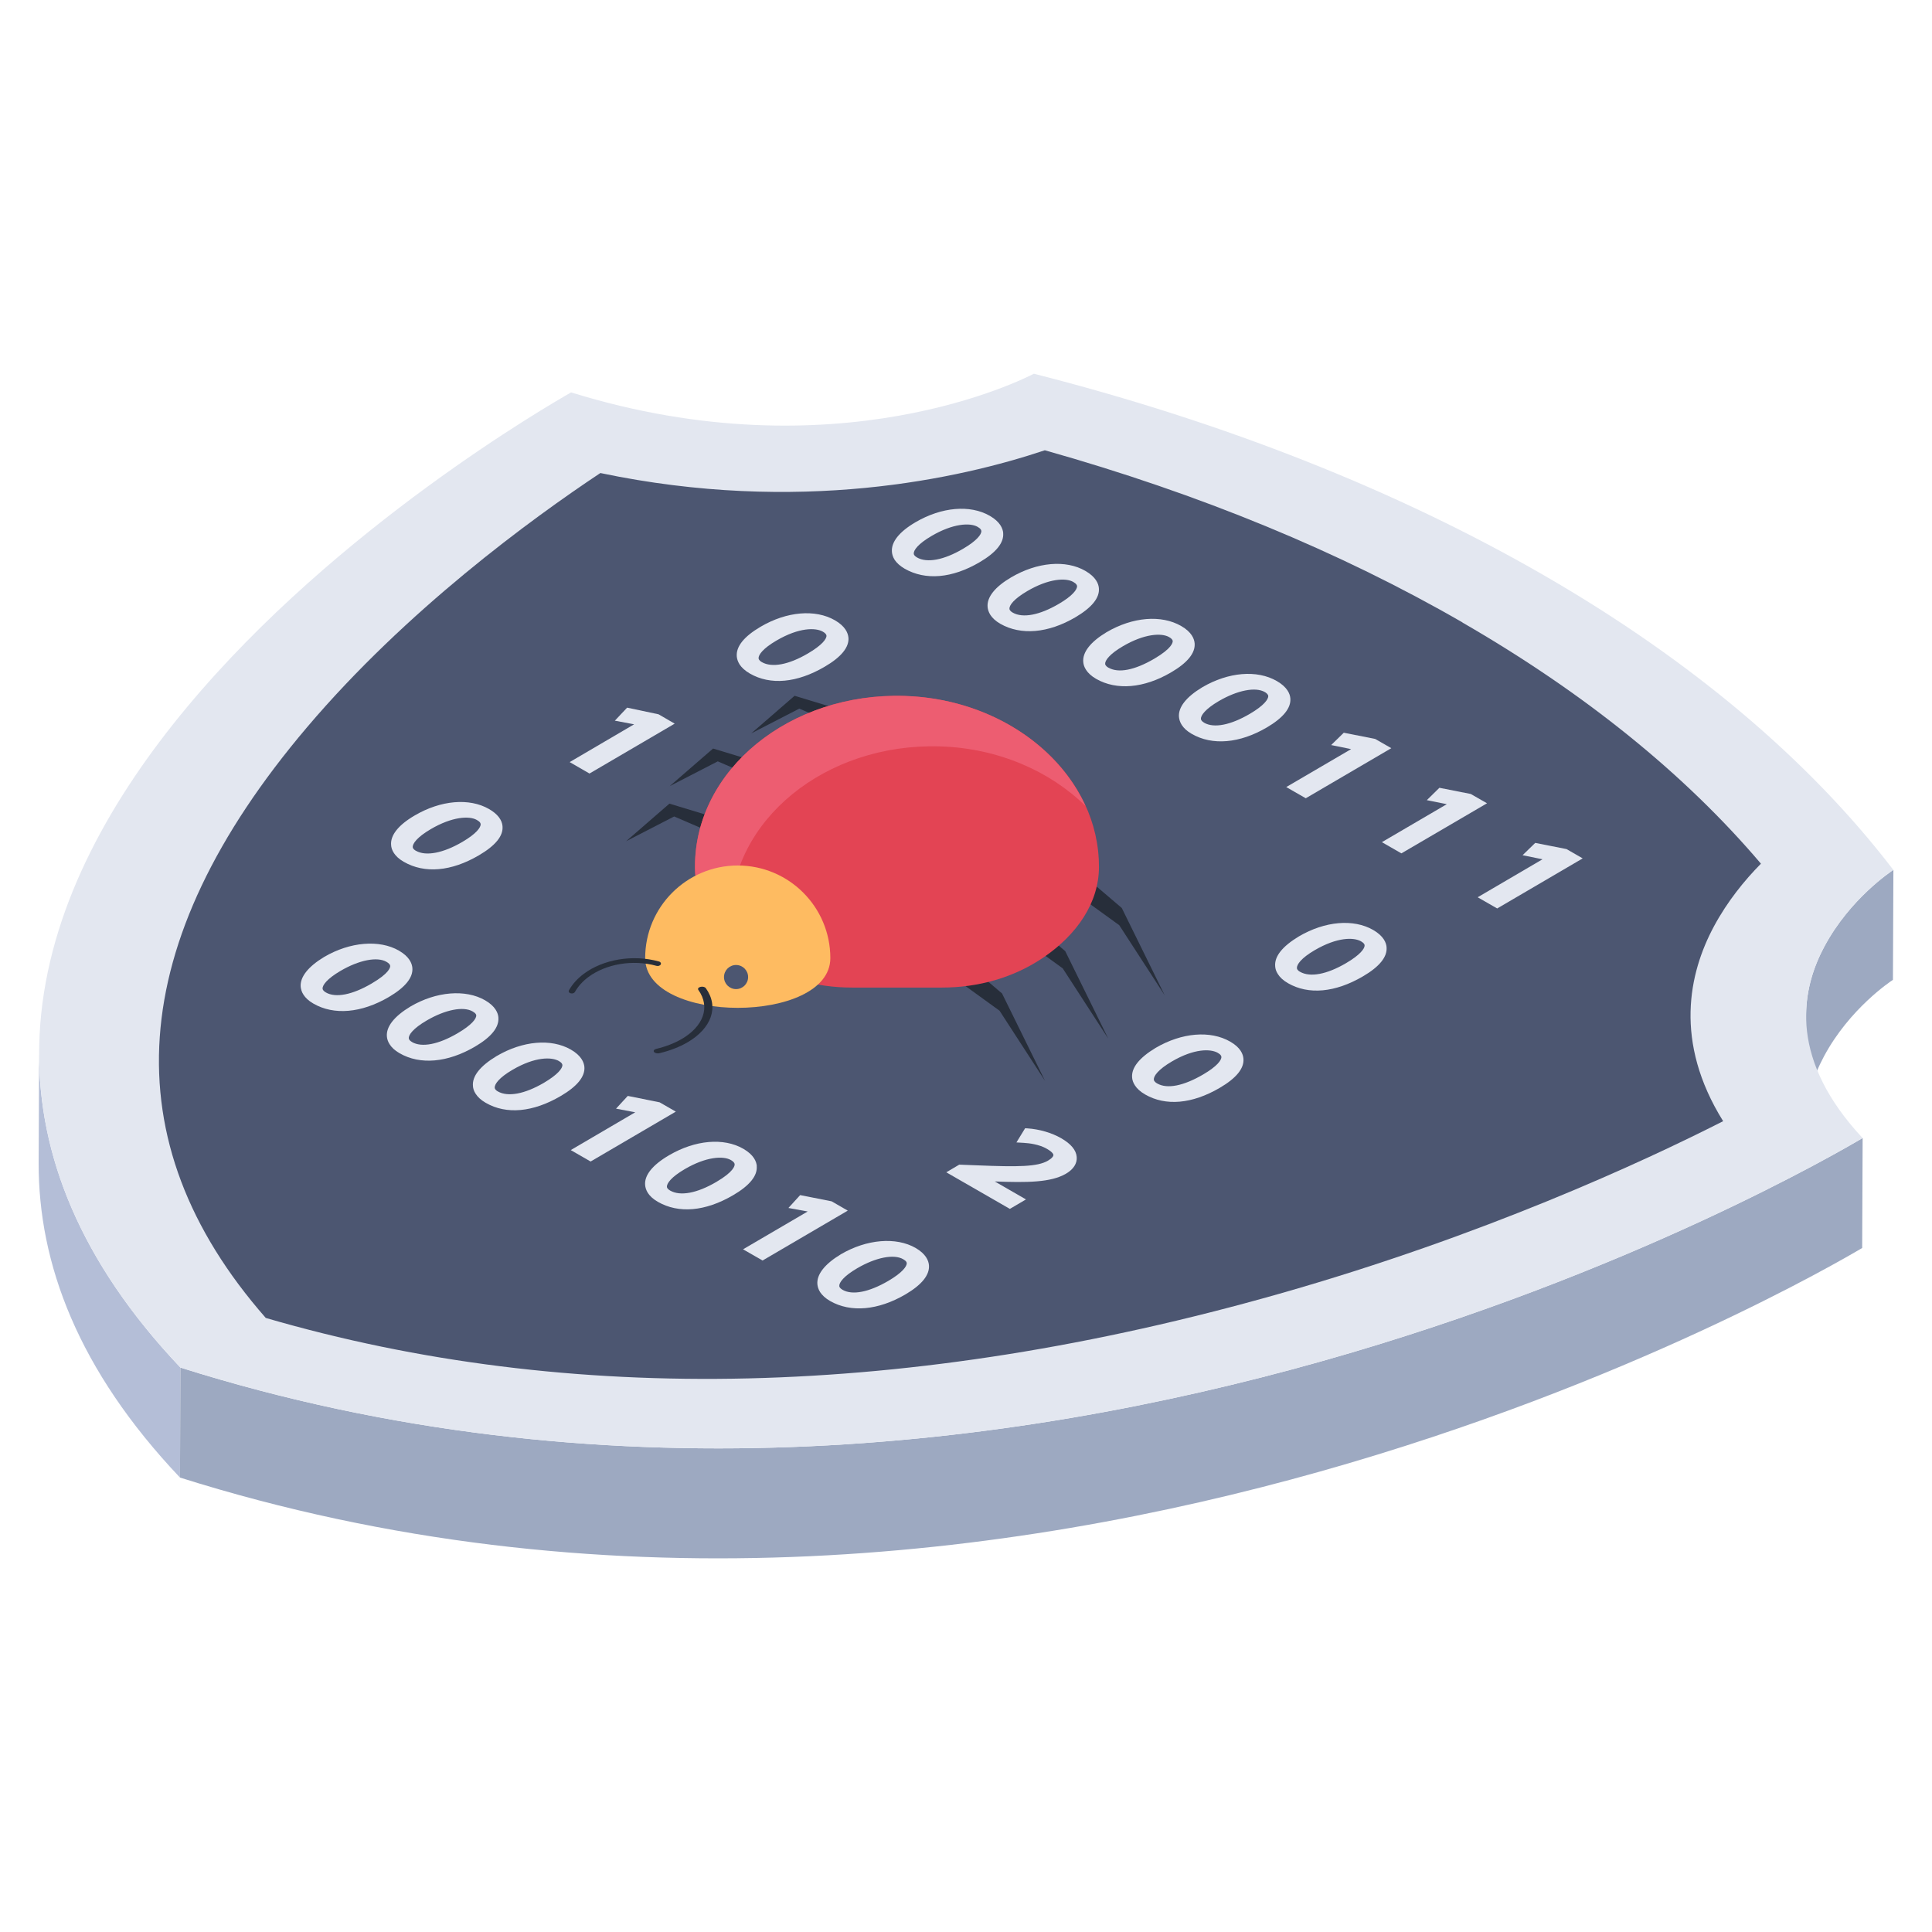 <svg id="Layer_1" enable-background="new 0 0 50 50" height="512" viewBox="0 0 50 50" width="512" xmlns="http://www.w3.org/2000/svg"><g><g><g><g><path d="m46.73 29.121.012-2.846c.002-.668.198-1.267.474-1.782.662-1.238 1.729-1.944 1.785-1.981l-.012 2.846c-.056.037-1.123.743-1.785 1.981-.276.514-.472 1.114-.474 1.782z" fill="#9da9c1"/></g><g><path d="m1 30.094.012-2.846c-.007 2.61 1.022 5.364 3.658 8.145l-.012 2.846c-2.636-2.781-3.665-5.535-3.658-8.145z" fill="#b4bed7"/></g><g><path d="m48.205 29.452-.012 2.846c-1.09.64-21.794 12.801-43.535 5.941l.012-2.846c21.742 6.86 42.446-5.301 43.535-5.941z" fill="#9da9c1"/></g><g><path d="m48.205 29.452c-1.09.64-21.794 12.801-43.535 5.941-11.918-12.573 9.009-24.605 10.11-25.238 6.867 2.131 11.722-.353 11.977-.483 4.96 1.262 9.425 3.038 13.198 5.216 3.77 2.176 6.85 4.757 9.045 7.626-.056.037-1.123.743-1.785 1.981-.665 1.24-.863 2.974.989 4.958z" fill="#e3e7f0"/></g><g><path d="m37.848 16.111c3.167 1.828 5.76 3.926 7.725 6.241-.42.425-.868.973-1.218 1.625-.646 1.206-1.042 2.983.24 5.039-2.072 1.053-6.206 2.965-11.484 4.466-9.539 2.712-18.361 2.921-26.233.626-4.014-4.578-3.656-9.716 1.064-15.282 2.574-3.036 5.802-5.391 7.595-6.584 5.131 1.076 9.299.148 11.503-.589 4.011 1.13 7.64 2.626 10.81 4.456z" fill="#4c5671"/></g></g><g><g><path d="m28.439 15.223c.022.25-.184.503-.611.754-.702.411-1.408.471-1.941.166-.127-.073-.206-.153-.256-.229-.048-.075-.067-.148-.072-.206-.021-.254.19-.519.611-.767.675-.395 1.413-.459 1.92-.166.271.157.34.33.349.447zm-2.23.631c.259.149.693.067 1.192-.225.36-.21.48-.377.473-.462-.001-.011-.005-.024-.014-.036-.015-.024-.043-.047-.083-.07-.198-.114-.642-.086-1.189.235-.353.206-.472.373-.463.461 0.0.012.004.051.085.098" fill="#e3e7f0"/></g><g><path d="m25.962 13.798c.021.25-.184.503-.611.753-.711.417-1.401.476-1.94.166-.128-.074-.206-.153-.257-.228-.048-.076-.067-.148-.071-.207-.022-.254.189-.52.611-.767.675-.395 1.411-.459 1.921-.166.27.156.338.329.348.448zm-2.23.629c.259.149.694.068 1.191-.224.361-.211.481-.376.474-.461-.001-.013-.006-.025-.013-.037-.015-.024-.043-.047-.083-.07-.198-.114-.644-.086-1.191.235-.353.206-.47.373-.462.46.001.013.005.051.085.098" fill="#e3e7f0"/></g><g><path d="m33.394 18.074c.021.25-.185.504-.611.754-.702.411-1.409.472-1.94.165-.002-.001-.005-.003-.007-.004-.123-.071-.201-.149-.25-.224-.05-.076-.067-.147-.074-.206-.024-.254.185-.52.602-.772.676-.396 1.417-.458 1.931-.161.271.157.34.33.349.447zm-2.23.631c.253.145.684.061 1.182-.231.362-.212.483-.378.476-.463-0-.007-.001-.018-.013-.035-.012-.018-.033-.041-.076-.066-.243-.139-.711-.046-1.192.235-.35.206-.469.373-.461.461 0.0.012.004.051.085.098" fill="#e3e7f0"/></g><g><path d="m30.917 16.648c.021.251-.184.505-.611.754-.703.411-1.409.471-1.94.166-.128-.074-.208-.154-.257-.229-.05-.074-.069-.146-.074-.204-.024-.254.184-.521.601-.773.677-.397 1.418-.457 1.933-.161.27.156.338.329.348.447zm-2.23.631c.257.148.675.066 1.182-.229.46-.27.483-.421.481-.461-.003-.033-.035-.068-.095-.102-.198-.113-.643-.085-1.19.235-.353.206-.47.373-.464.461.003.012.006.051.086.097" fill="#e3e7f0"/></g><g><path d="m38.484 20.789-2.216 1.296-.505-.29 1.68-.983-.517-.104.326-.32.811.16z" fill="#e3e7f0"/></g><g><path d="m36.007 19.363-2.214 1.296-.505-.29 1.679-.982-.517-.105.327-.319.811.16z" fill="#e3e7f0"/></g><g><path d="m40.96 22.215-2.213 1.296-.505-.29 1.678-.983-.516-.105.328-.319.809.16z" fill="#e3e7f0"/></g><g enable-background="new"><g><path d="m21.958 16.5c.02.25-.185.504-.614.754-.717.421-1.407.484-1.938.177-.131-.076-.213-.157-.264-.233-.049-.077-.069-.149-.074-.208-.022-.258.185-.517.618-.771.676-.396 1.412-.459 1.922-.166.27.156.338.329.349.447zm-2.241.636c.26.149.694.068 1.191-.224.366-.214.488-.379.481-.463-.004-.033-.034-.067-.093-.101-.188-.108-.616-.113-1.202.23-.353.206-.469.373-.462.46.002.012.005.051.085.098" fill="#e3e7f0"/></g></g><g><path d="m35.884 24.514c.022.25-.184.505-.611.754-.718.42-1.407.484-1.94.177-.129-.074-.211-.156-.259-.232-.05-.074-.069-.145-.072-.202-.025-.256.183-.518.613-.777.678-.397 1.412-.459 1.922-.167.271.157.338.329.348.447zm-2.239.636c.26.149.694.068 1.191-.224.364-.213.486-.379.48-.462-0-.012-.006-.024-.013-.035-.014-.023-.04-.045-.079-.067-.188-.108-.616-.113-1.202.23-.349.204-.465.373-.458.463.001.013.004.051.08.095" fill="#e3e7f0"/></g><g><path d="m17.461 18.728-2.205 1.291-.513-.296 1.668-.978-.499-.094.318-.337.813.172z" fill="#e3e7f0"/></g><g><path d="m32.18 27.398c.022.25-.184.505-.614.756-.713.417-1.397.478-1.93.171-.131-.076-.215-.158-.264-.235-.049-.074-.069-.145-.073-.202-.022-.253.182-.511.609-.769.676-.396 1.417-.458 1.931-.161.266.153.331.323.341.44zm-2.23.643c.256.147.679.064 1.19-.235.357-.209.477-.372.469-.456-.001-.011-.005-.023-.013-.035-.014-.023-.041-.045-.079-.067-.189-.108-.613-.115-1.191.224-.355.208-.472.378-.465.467 0.0.013.005.054.088.102" fill="#e3e7f0"/></g><g><path d="m13.005 21.385c.022.248-.184.501-.614.752-.713.417-1.403.477-1.94.167-.002-.001-.005-.003-.007-.004-.123-.071-.201-.149-.25-.224-.05-.076-.069-.147-.072-.206-.022-.254.189-.52.611-.766.676-.396 1.412-.459 1.922-.167.218.126.337.277.351.449zm-2.241.633c.256.147.705.062 1.201-.229.36-.21.481-.376.474-.461-.001-.013-.006-.025-.013-.037-.015-.024-.043-.047-.085-.07-.197-.114-.643-.085-1.191.236-.357.209-.476.378-.468.468 0 .012.005.05.082.095" fill="#e3e7f0"/></g><g><path d="m27.466 29.459c.25.144.385.306.399.482.015.167-.083.321-.279.435-.392.229-1.011.231-1.841.2l.807.465-.417.245-1.645-.947.335-.198.469.018c1.069.044 1.558.036 1.827-.121.108-.063.144-.119.141-.149-.001-.016-.017-.07-.169-.158-.2-.116-.461-.146-.599-.154l-.189-.011.225-.367.057.003c.315.022.628.113.88.257z" fill="#e3e7f0"/></g><g><path d="m10.672 25.05c.021.25-.184.503-.611.754-.708.414-1.418.476-1.948.17-.003-.001-.005-.003-.007-.004-.123-.071-.201-.149-.25-.224-.05-.074-.066-.146-.074-.204-.022-.254.189-.524.61-.778.667-.39 1.425-.453 1.932-.162.27.156.338.329.348.448zm-2.238.635c.252.145.682.062 1.181-.23.462-.27.487-.42.483-.459-.004-.035-.035-.069-.096-.104-.241-.139-.709-.047-1.191.235-.352.207-.47.373-.462.46.001.013.005.051.086.098" fill="#e3e7f0"/></g><g><path d="m17.49 28.769-2.205 1.291-.514-.296 1.669-.978-.497-.094.304-.33.824.166z" fill="#e3e7f0"/></g><g><path d="m15.124 27.611c.02.25-.185.504-.613.754-.717.421-1.407.484-1.938.177-.003-.001-.005-.003-.007-.004-.127-.073-.205-.153-.254-.228-.05-.074-.069-.145-.072-.202-.024-.255.182-.517.612-.777.677-.397 1.413-.46 1.923-.167.27.156.338.329.349.447zm-2.24.635c.26.149.694.068 1.192-.223.363-.214.486-.379.478-.463-.001-.011-.005-.023-.013-.035-.014-.022-.04-.045-.077-.066-.19-.108-.617-.114-1.203.229-.349.204-.465.373-.458.463.001.013.005.051.08.095" fill="#e3e7f0"/></g><g><path d="m12.898 26.332c.022.253-.182.507-.608.756-.708.414-1.418.476-1.948.17-.002-.001-.005-.003-.007-.004-.123-.071-.2-.149-.248-.223-.05-.074-.069-.146-.074-.204-.024-.255.187-.524.61-.779.666-.39 1.424-.453 1.932-.16.265.153.334.326.344.445zm-2.234.637c.253.145.684.062 1.181-.23.364-.213.487-.378.48-.462-.001-.011-.005-.023-.013-.035-.015-.022-.041-.044-.08-.066-.241-.139-.709-.047-1.19.235-.353.206-.471.373-.462.46.001.013.004.051.085.097" fill="#e3e7f0"/></g><g><path d="m19.584 30.178c.022.25-.183.504-.611.754-.718.42-1.409.481-1.948.171-.128-.074-.207-.152-.257-.228-.048-.075-.067-.147-.072-.206-.022-.254.192-.522.621-.772.675-.395 1.412-.46 1.921-.166.271.157.338.329.348.447zm-2.238.635c.259.149.693.068 1.19-.223.456-.267.481-.421.476-.461-.001-.011-.005-.024-.013-.036-.017-.024-.043-.048-.086-.072-.198-.113-.643-.085-1.19.235-.353.206-.471.373-.463.461.001.013.005.05.086.097" fill="#e3e7f0"/></g><g><path d="m21.94 31.331-2.205 1.291-.505-.29 1.673-.979-.499-.091.304-.333.814.161z" fill="#e3e7f0"/></g><g><path d="m24.041 32.743c.021.252-.184.507-.608.756-.708.414-1.418.476-1.95.171-.127-.073-.206-.153-.257-.228-.048-.075-.066-.146-.072-.205-.022-.254.189-.524.61-.778.667-.39 1.425-.453 1.932-.162.266.154.335.327.345.446zm-2.236.637c.253.146.682.062 1.182-.229.364-.213.485-.378.479-.463-.001-.011-.005-.023-.012-.034-.015-.022-.042-.045-.08-.066-.241-.139-.709-.047-1.191.235-.353.206-.47.373-.462.46.001.013.005.051.085.098" fill="#e3e7f0"/></g></g><g><g><g><g enable-background="new"><g><path d="m27.667 22.336 1.364 1.162 1.113 2.263-1.178-1.817-1.301-.942z" fill="#272e3a"/></g></g></g><g><g enable-background="new"><g><path d="m26.204 23.453 1.364 1.162 1.113 2.263-1.178-1.817-1.301-.942z" fill="#272e3a"/></g></g></g><g><g enable-background="new"><g><path d="m24.569 24.549 1.364 1.162 1.113 2.263-1.178-1.817-1.301-.942z" fill="#272e3a"/></g></g></g></g><g><g enable-background="new"><g><path d="m18.928 21.285-.179.406-1.302-.561-1.244.641 1.122-.973z" fill="#272e3a"/></g></g><g enable-background="new"><g><path d="m19.82 19.787.058.478-1.302-.561-1.244.641 1.122-.973z" fill="#272e3a"/></g></g><g enable-background="new"><g><path d="m22.224 18.511-.236.389-1.302-.561-1.244.641 1.122-.973z" fill="#272e3a"/></g></g><path d="m28.435 22.224c-.121-2.279-2.325-4.127-5.021-4.213-2.979-.094-5.428 1.919-5.428 4.416 0 .01 0.0.02 0.0.03.007.927.578 1.738 1.434 2.321.77.526 1.694.78 2.627.78h2.333c.936 0 1.863-.256 2.635-.786.855-.587 1.423-1.403 1.426-2.332 0-.072-.002-.144-.005-.217z" fill="#e34454"/><g><path d="m18.908 23.733c0-2.497 2.45-4.51 5.428-4.416 1.495.047 2.836.638 3.757 1.542-.731-1.611-2.549-2.781-4.679-2.848-2.979-.094-5.428 1.919-5.428 4.416v.03c.006.777.411 1.47 1.045 2.019-.076-.228-.121-.465-.123-.712-0-.01-0-.02-0-.031z" fill="#ed5d71"/></g></g><g><circle cx="16.828" cy="24.374" fill="#4c5671" r=".312"/><path d="m19.093 22.399c-1.323 0-2.396 1.073-2.396 2.396 0 1.717 4.792 1.717 4.792 0 0-1.323-1.073-2.396-2.396-2.396z" fill="#febb61"/><g><g><circle cx="19.049" cy="25.286" fill="#4c5671" r=".312"/></g></g></g><g><g><path d="m16.949 27.244c-.01-.005-.018-.012-.023-.02-.022-.03.003-.066.057-.079.254-.061.474-.148.657-.254.557-.324.754-.822.433-1.272-.022-.031.003-.067.056-.079.041-.009.085-.004.114.013.009.005.017.012.023.02.355.496.138 1.046-.476 1.404-.201.117-.445.213-.725.28-.041.009-.085.004-.114-.013z" fill="#272e3a"/></g><g><path d="m14.742 25.694c-.023-.016-.032-.042-.018-.065.092-.164.225-.308.386-.428.493-.367 1.255-.509 1.943-.318.011.003.02.007.028.013.023.016.032.042.018.065-.017.031-.066.047-.109.035-.624-.173-1.314-.044-1.761.288-.146.109-.267.239-.35.388-.018.031-.067.047-.109.035-.011-.003-.02-.007-.028-.013z" fill="#272e3a"/></g></g></g></g></g></svg>